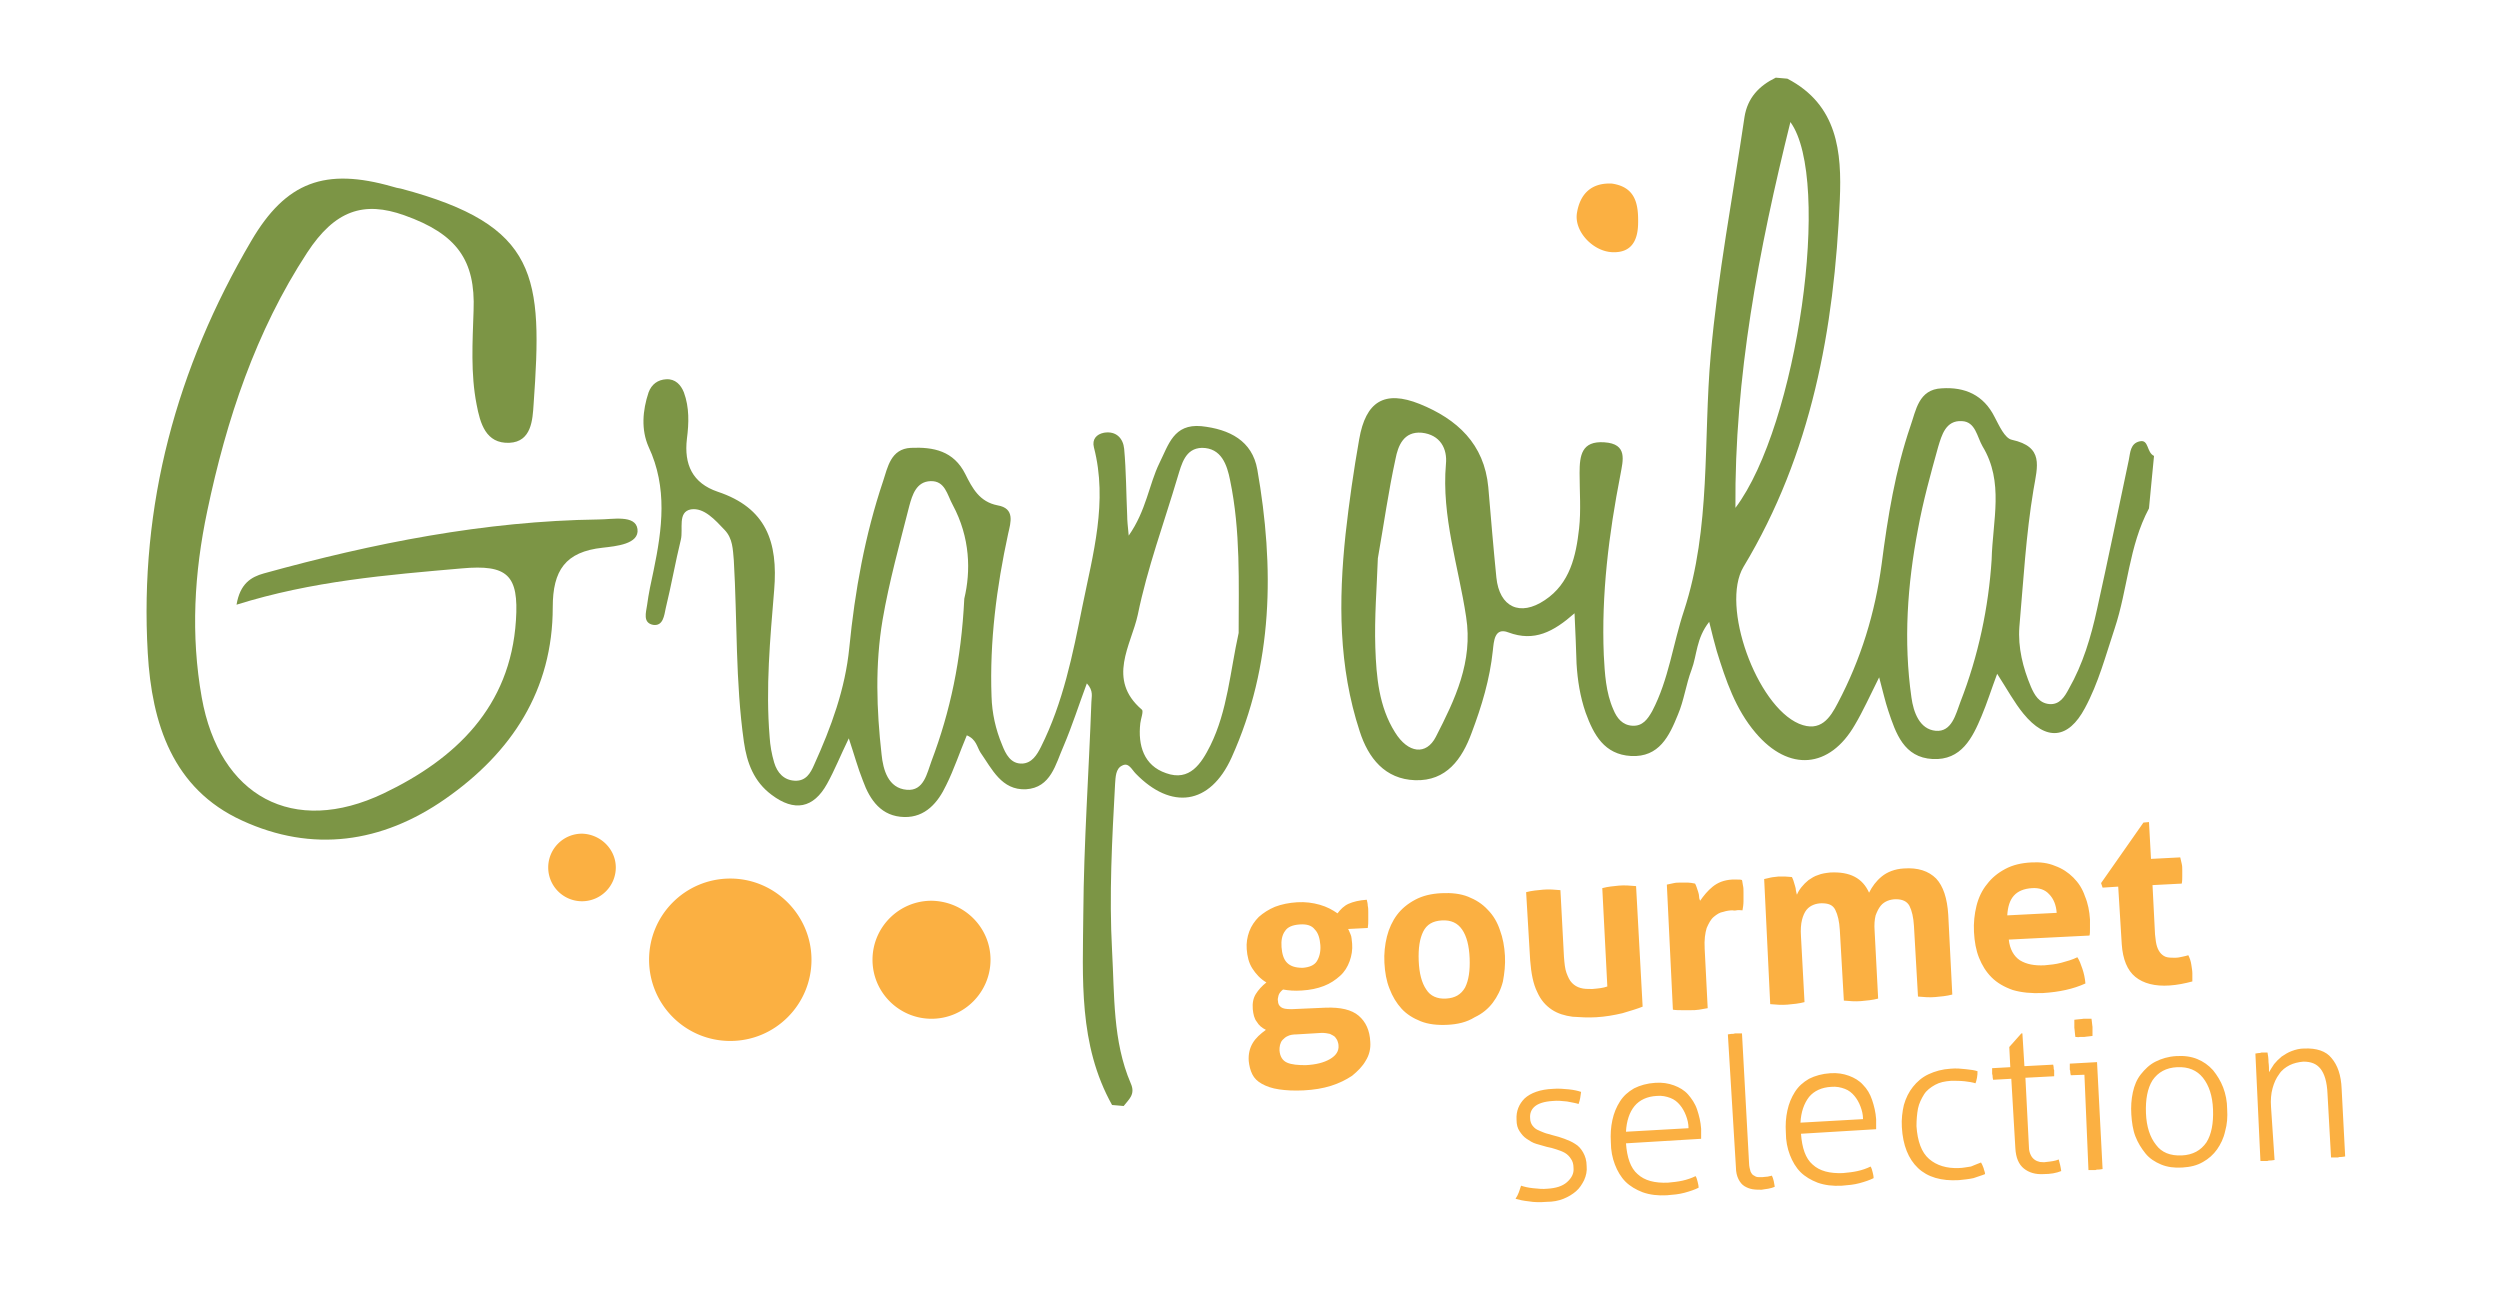 <svg id="Layer_1" xmlns="http://www.w3.org/2000/svg" viewBox="0 0 495.7 258.1">
  <style>
    .st0{fill:#fbb042}.st1{fill:#7c9545}
  </style>
  <path class="st0" d="M262.9 199.8c2.9-.1 5.1.4 6.5 1.6 1.4 1.2 2.2 2.9 2.3 5.2.1 1.3-.2 2.6-.9 3.7-.6 1.1-1.6 2.1-2.7 3-1.2.8-2.6 1.5-4.2 2s-3.4.8-5.4.9c-1.9.1-3.6 0-4.9-.2-1.4-.2-2.5-.6-3.4-1.1-.9-.5-1.5-1.1-1.9-1.9-.4-.8-.6-1.7-.7-2.6-.1-1.4.2-2.6.8-3.6.6-1 1.5-1.8 2.6-2.6-.8-.4-1.4-.9-1.8-1.6-.5-.6-.7-1.5-.8-2.5-.1-1.2.1-2.2.6-3 .5-.8 1.2-1.6 2.1-2.3-1.2-.7-2.1-1.7-2.8-2.8-.7-1.1-1-2.4-1.1-3.8-.1-1.2.1-2.4.5-3.5s1.1-2.1 1.9-2.9c.9-.8 2-1.5 3.2-2 1.3-.5 2.8-.8 4.4-.9 1.6-.1 3.1.1 4.5.5s2.5 1 3.5 1.7c.6-.8 1.3-1.5 2.2-1.9.9-.4 2.1-.7 3.6-.8.1.4.2.8.2 1.2.1.4.1.8.1 1.3v1.5c0 .5 0 1-.1 1.6l-3.9.2c.2.3.3.7.5 1.1.2.4.2 1 .3 1.8.1 1.2-.1 2.4-.5 3.5s-1 2.1-1.9 2.9c-.9.8-1.9 1.5-3.2 2-1.3.5-2.7.8-4.4.9-1.4.1-2.6 0-3.7-.2-.5.4-.8.8-.9 1.2-.1.4-.2.8-.1 1.1 0 .5.2.9.6 1.2.4.3 1 .4 2.1.4l6.8-.3zm-5.8 5.3c-.7 0-1.3.1-1.7.3-.5.2-.8.5-1.1.8-.3.3-.4.7-.5 1-.1.4-.1.7-.1 1.1.1 1.2.6 2 1.5 2.4.9.4 2.2.5 3.7.5 2-.1 3.6-.5 4.8-1.2 1.2-.7 1.8-1.6 1.7-2.7 0-.3-.1-.6-.2-.9-.1-.3-.3-.5-.5-.8-.2-.2-.6-.4-1-.6-.4-.1-1-.2-1.6-.2l-5 .3zm1.2-13.2c1.3-.1 2.3-.5 2.8-1.3s.8-1.9.7-3.2c-.1-1.3-.4-2.4-1.1-3.1-.6-.8-1.6-1.1-3-1-1.4.1-2.4.5-2.9 1.3-.6.8-.8 1.9-.7 3.2.1 1.3.4 2.4 1.1 3.1.7.7 1.7 1 3.1 1zM287 203.2c-2 .1-3.8-.1-5.3-.7s-2.8-1.4-3.8-2.5-1.8-2.4-2.4-4c-.6-1.5-.9-3.2-1-5.1-.1-1.8.1-3.6.5-5.2s1.1-3.1 2-4.3 2.1-2.2 3.6-3c1.5-.8 3.2-1.2 5.2-1.3 2-.1 3.8.1 5.3.7s2.8 1.4 3.9 2.6c1.1 1.1 1.9 2.5 2.4 4 .6 1.6.9 3.3 1 5.1.1 1.8-.1 3.5-.4 5.1-.4 1.6-1.1 3-2 4.2-.9 1.2-2.1 2.2-3.6 2.9-1.6 1-3.4 1.4-5.4 1.5zm-.3-5.2c1.8-.1 3-.8 3.8-2.2.7-1.4 1-3.3.9-5.8s-.6-4.4-1.5-5.7-2.2-1.9-4-1.8c-1.8.1-3 .8-3.7 2.2-.7 1.4-1 3.3-.9 5.8s.6 4.4 1.5 5.7c.8 1.3 2.2 1.9 3.9 1.8zM302.6 176.9c1.1-.3 2.3-.4 3.4-.5 1.1-.1 2.3 0 3.4.1l.7 13.2c.1 1.3.2 2.4.5 3.2.3.8.6 1.5 1.1 2 .5.5 1 .8 1.7 1 .7.2 1.4.2 2.3.2 1.2-.1 2.2-.2 3-.5l-1-19.5c1.1-.3 2.3-.4 3.3-.5 1.1-.1 2.3 0 3.4.1l1.3 23.9c-1 .4-2.3.8-4 1.3-1.7.4-3.4.7-5.2.8-1.6.1-3.2 0-4.7-.1-1.5-.2-2.9-.6-4.1-1.4-1.2-.8-2.2-1.9-2.9-3.5-.8-1.6-1.2-3.7-1.4-6.3l-.8-13.5zM330.5 175.4c.5-.1.9-.2 1.4-.3.4-.1.9-.1 1.4-.1h1.4c.4 0 .9.1 1.4.2.1.2.2.4.3.7l.3.9c.1.3.2.7.2 1s.1.6.2.8c.7-1 1.5-2 2.5-2.8 1-.8 2.2-1.3 3.8-1.4h1.1c.4 0 .7 0 .9.1.1.3.1.7.2 1.1.1.4.1.8.1 1.3v1.8c0 .6-.1 1.3-.2 1.8-.4 0-.8-.1-1.2 0s-.7 0-.8 0c-.5 0-1.2.1-1.8.3-.7.1-1.3.5-1.9 1-.6.5-1 1.3-1.4 2.2-.3 1-.5 2.3-.4 4.1l.6 11.8c-.6.1-1.1.2-1.7.3-.6.1-1.1.1-1.7.1h-1.7c-.6 0-1.2 0-1.8-.1l-1.2-24.8zM349.8 174.3c.4-.1.9-.2 1.3-.3.4-.1.9-.1 1.5-.2h1.4c.4 0 .9.1 1.3.1.1.2.2.4.3.7.1.3.2.6.3 1 .1.3.2.7.2 1 .1.3.1.6.2.8.2-.5.5-1 .9-1.5s.9-1 1.4-1.4c.6-.4 1.2-.8 1.9-1 .7-.3 1.5-.4 2.4-.5 3.9-.2 6.4 1.1 7.7 4 .6-1.2 1.4-2.3 2.5-3.2 1.1-.9 2.6-1.5 4.4-1.6 2.8-.2 4.9.5 6.4 2 1.4 1.5 2.2 3.9 2.4 7.2l.8 15.8c-1.1.3-2.3.4-3.4.5-1.1.1-2.3 0-3.4-.1l-.8-14c-.1-1.7-.4-3-.9-4-.5-.9-1.4-1.3-2.7-1.3-.5 0-1.1.1-1.6.3-.5.2-1 .5-1.4 1-.4.5-.7 1.1-1 1.9-.2.8-.3 1.8-.2 3.1l.7 13.4c-1.1.3-2.3.4-3.4.5-1.1.1-2.3 0-3.4-.1l-.8-14c-.1-1.7-.4-3-.9-4s-1.4-1.3-2.7-1.3c-.5 0-1.1.1-1.6.3-.5.2-1 .5-1.4 1-.4.5-.7 1.2-.9 2-.2.8-.3 1.9-.2 3.3l.7 13c-1.1.3-2.3.4-3.4.5-1.1.1-2.3 0-3.4-.1l-1.2-24.8zM398.3 186.3c.2 1.9 1 3.3 2.2 4.1 1.3.8 2.9 1.1 4.9 1 1.1-.1 2.2-.2 3.3-.5 1.1-.3 2.2-.6 3.2-1.1.4.6.7 1.4 1 2.3s.5 1.8.6 2.9c-2.4 1.1-5.2 1.7-8.4 1.9-2.3.1-4.3-.1-6-.6-1.7-.6-3.1-1.4-4.2-2.5s-1.9-2.4-2.5-3.9c-.6-1.5-.9-3.2-1-5.1-.1-1.8.1-3.6.5-5.2s1.1-3.1 2.1-4.3c.9-1.2 2.1-2.2 3.6-3 1.5-.8 3.2-1.2 5.2-1.3 1.7-.1 3.3.1 4.7.7 1.4.5 2.6 1.3 3.6 2.3 1 1 1.8 2.2 2.3 3.7.6 1.4.9 3 1 4.6v1.8c0 .6 0 1.1-.1 1.4l-16 .8zm9.5-5.3c-.1-1.5-.6-2.8-1.5-3.7-.8-.9-2-1.3-3.4-1.2-1.6.1-2.8.6-3.6 1.5-.8.9-1.2 2.2-1.3 3.9l9.8-.5zM420 175.8l-3.1.2-.3-.9 8.4-12 1.1-.1.4 7.3 5.8-.3c.1.5.2.9.3 1.3.1.4.1.8.1 1.2v1.3c0 .4 0 .9-.1 1.4l-5.8.3.5 9.8c.1 1 .2 1.8.4 2.4s.5 1.1.8 1.4c.3.3.7.6 1.2.7.5.1 1 .1 1.6.1.5 0 1-.1 1.4-.2.5-.1.9-.2 1.2-.3.3.6.5 1.2.6 1.9s.2 1.2.2 1.7v1.6c-1.5.4-3 .7-4.5.8-2.9.2-5.2-.4-6.8-1.7-1.6-1.3-2.5-3.5-2.7-6.5l-.7-11.4z"/>
  <path class="st1" d="M46.9 119.9c.7-4.2 2.9-5.5 5.4-6.2 21.7-6 43.8-10.4 66.4-10.7 2.7 0 7.3-1 7.7 1.9.4 3-4.3 3.4-6.9 3.7-7.4.8-9.9 4.5-9.9 11.8 0 16.4-8.1 28.8-21.3 38-12.6 8.8-26.4 10.7-40.3 4.3-13.8-6.3-17.9-19.3-18.7-33.2C27.6 100.2 35 73 49.8 47.8 56.7 36 64.5 33.2 77.8 37c.6.2 1.1.3 1.7.4 27.4 7.3 28.1 17.4 26.3 42.8-.2 3-.4 7.4-4.8 7.6-4.7.2-5.8-3.9-6.5-7.6-1.2-6.1-.8-12.4-.6-18.6.4-10-3.3-15.2-13.7-18.9-8.1-2.9-13.8-1-19.3 7.4-10.2 15.6-16 33.1-19.8 51.2-2.6 12.3-3.3 24.6-1.1 37 3.5 19.6 18.1 27.6 36.1 19 14.2-6.8 25.1-17.1 26.2-34.3.6-9-1.7-11.1-10.7-10.3-14.9 1.3-29.7 2.5-44.7 7.2"/>
  <path class="st0" d="M122.1 172a6.7 6.7 0 1 1-6.7-6.7c3.7.1 6.7 3.1 6.7 6.7M160.9 190.3c0 8.9-7.2 16.1-16.1 16.1s-16.1-7.2-16.1-16.1c0-8.9 7.2-16.1 16.1-16.1s16.1 7.3 16.1 16.1M196.4 190.3c0 6.4-5.2 11.7-11.7 11.7-6.4 0-11.7-5.2-11.7-11.7 0-6.4 5.2-11.7 11.7-11.7 6.5.1 11.7 5.3 11.7 11.7M319.6 36.4c4.8.7 5.3 4.2 5.2 8.1-.1 3.3-1.4 5.7-5.2 5.5-3.8-.2-7.6-4.2-6.9-7.9.6-3.5 2.7-5.9 6.9-5.7"/>
  <path class="st1" d="M388.7 139.2c-.9 2.4-1.7 6-4.9 5.7-3.2-.3-4.4-3.7-4.8-6.6-1.6-11.2-.8-22.4 1.3-33.4 1-5.5 2.5-10.9 4-16.3.7-2.3 1.5-5.3 4.7-5.1 2.7.1 3 3.1 4.1 5 4.3 7.1 2 14.6 1.8 22.5-.6 9.3-2.6 19-6.2 28.2M355 24.2c8.3 11.4 1.4 60.2-10.9 76.5-.2-25.9 4.6-51.1 10.9-76.5m-70.3 121.9c-1.9 3.7-5.5 3.3-8.1-.9-3.2-5.1-3.7-11-3.9-16.8-.2-6 .3-12 .5-17.7 1.2-6.8 2.1-13.3 3.5-19.7.5-2.6 1.6-5.5 5.2-5.2 3.7.4 5.1 3.2 4.8 6.2-.9 10.4 2.5 20.3 4 30.3 1.4 8.9-2.2 16.4-6 23.8m139.6-58.6c-1.9.4-1.9 2.2-2.2 3.7-2.1 9.9-4.1 19.7-6.3 29.6-1.2 5.5-2.8 10.9-5.6 15.8-.8 1.5-1.8 3.2-3.9 3-2-.2-2.9-1.8-3.6-3.4-1.6-3.8-2.6-7.8-2.3-11.9.8-9.1 1.3-18.2 2.8-27.2.8-4.7 2.1-8.5-4.3-9.9-1.4-.3-2.5-2.8-3.4-4.5-2.2-4.4-5.9-6-10.5-5.7-4.6.2-5.1 4.4-6.2 7.5-3 8.8-4.5 18-5.7 27.3-1.3 9.7-4.1 18.9-8.7 27.6-1.5 2.9-3.4 5.9-7.7 4.1-8.4-3.6-15.6-23.4-11-31.1 13.5-22.4 18-47.2 19.1-72.8.4-9.4-.4-18.8-10.4-24-.8-.1-1.5-.1-2.3-.2-3.3 1.6-5.6 4-6.2 7.8-2.3 15.7-5.3 31.3-6.7 47.2-1.5 16.9.1 34.2-5.3 50.7-2.2 6.6-3 13.6-6.3 19.9-.9 1.6-1.9 3-3.9 2.9-2-.1-3.1-1.5-3.8-3.2-1.5-3.4-1.7-7.1-1.9-10.8-.5-12.1 1-24 3.3-35.8.5-2.8 1.5-6.1-3.2-6.4-4.5-.3-4.9 2.6-4.9 6.1 0 3.7.3 7.4-.1 11-.6 5.4-1.8 10.9-6.8 14.2-4.9 3.3-9 1.4-9.6-4.5-.6-6-1.1-12-1.6-17.9-.8-8.6-6.2-13.5-13.6-16.5-7-2.8-10.7-.5-12 7-1.1 6.2-2 12.5-2.7 18.8-1.4 13.2-1.4 26.3 2.8 39.1 1.7 5.3 5 9.5 11 9.7 6.2.2 9.3-4.2 11.2-9.4 2-5.3 3.6-10.6 4.2-16.3.2-1.8.3-4.7 3.1-3.6 5.1 1.9 8.9-.1 13.1-3.8.2 4 .3 7 .4 10 .2 3.3.7 6.5 1.8 9.7 1.6 4.4 3.7 8.3 9 8.6 5.6.3 7.6-4 9.3-8.2 1.2-2.8 1.6-6 2.7-8.9 1.1-2.9.9-6.2 3.5-9.5.6 2.4 1 4.1 1.5 5.8 1.8 5.8 3.7 11.5 7.7 16.2 6.6 7.8 14.7 7.1 19.7-1.6 1.6-2.7 2.9-5.6 4.8-9.4.8 3 1.2 4.8 1.8 6.6 1.5 4.5 3.1 9.3 8.8 9.6 5.7.3 7.9-4.2 9.7-8.5 1.1-2.6 1.9-5.2 3.1-8.4 2 3.1 3.4 5.7 5.2 7.9 4.5 5.5 8.9 5.1 12.2-1.1 2.7-5 4.1-10.4 5.9-15.8 2.6-7.8 2.8-16.3 6.8-23.8.3-3.5.7-7 1-10.4-1.5-.7-1-3.3-2.8-2.9M240 147.8c-1.8 3.6-4.1 7.2-8.8 5.5-4.4-1.5-5.6-5.5-5.1-9.9.1-.9.7-2.4.3-2.7-7-6-2.1-12.8-.8-18.8 1.9-9.3 5.2-18.2 7.9-27.3.8-2.6 1.5-5.7 4.8-5.8 3.9 0 5 3.4 5.6 6.4 2.1 10.1 1.7 20.4 1.7 30.3-1.7 7.7-2.2 15.4-5.6 22.3m-55.3 3.1c-.9 2.4-1.5 6-4.9 5.7-3.7-.3-4.7-4-5-7-1-8.9-1.3-17.8.2-26.7 1.3-7.6 3.4-15.1 5.3-22.6.6-2.2 1.4-4.8 4.2-4.9 2.9-.1 3.3 2.7 4.4 4.7 3.5 6.5 3.6 13.2 2.3 18.6-.6 12.2-2.8 22.4-6.5 32.2m64.6-57.8c-1-5.7-5.5-8-11.1-8.6-5.5-.5-6.5 3.7-8.3 7.3-2.1 4.3-2.6 9.4-6.1 14.4-.2-2.1-.3-3-.3-3.9-.2-4.4-.2-8.9-.6-13.3-.2-2.1-1.6-3.6-4-3.2-1.5.3-2.4 1.3-2 2.9 2.8 10.8-.2 21.2-2.3 31.6-1.9 9.5-3.8 19-8.2 27.8-.8 1.6-1.8 3.2-3.7 3.3-2.3.1-3.3-1.9-4-3.7-1.3-3.1-2-6.3-2.1-9.6-.4-10.9 1-21.7 3.3-32.3.5-2.2 1.4-5-2.1-5.6-3.6-.7-5-3.4-6.4-6.2-2.3-4.6-6.3-5.4-10.8-5.2-4 .2-4.6 3.9-5.5 6.6-3.6 10.7-5.6 21.8-6.7 33-.8 8.2-3.6 15.8-7 23.3-.7 1.6-1.6 3.2-3.8 3.1-2.2-.1-3.5-1.6-4.1-3.6-.5-1.7-.8-3.4-.9-5.1-.8-9.7.1-19.4.9-29.1.8-9.6-1.6-16.3-11.2-19.5-5-1.7-6.7-5.4-6.1-10.5.4-3.1.5-6.2-.6-9.2-.6-1.5-1.7-2.7-3.5-2.6-1.7.1-2.9 1-3.5 2.6-1.2 3.6-1.5 7.4 0 10.8 3.8 8.1 2.7 16.3 1 24.5-.5 2.3-1 4.6-1.3 6.9-.2 1.4-.9 3.5 1.2 3.9 2 .3 2.2-1.9 2.5-3.3 1.1-4.5 1.9-9.1 3-13.6.5-2.1-.7-5.5 2-6 2.6-.4 4.8 2.1 6.7 4.1 1.6 1.7 1.6 3.8 1.8 6 .7 12 .3 24 2 36 .6 4.2 2 7.9 5.5 10.5 4.5 3.4 8.3 2.7 11-2.2 1.5-2.7 2.6-5.5 4.3-9 1.1 3.3 1.8 5.9 2.8 8.4 1.4 3.9 3.7 7.1 8.2 7.2 4.2.1 6.7-2.9 8.3-6.3 1.6-3.2 2.7-6.6 4.1-9.9 1.9.8 2 2.3 2.7 3.4 2.3 3.3 4.2 7.5 9 7.3 5-.3 5.9-5 7.5-8.6 1.7-4 3-8.1 4.6-12.4 1.4 1.5.9 2.7.9 3.7-.5 13.9-1.5 27.9-1.6 41.9-.1 12.9-1 26 5.7 38 .8.1 1.6.1 2.3.2 1-1.3 2.4-2.3 1.4-4.5-3.6-8.4-3.2-17.5-3.7-26.3-.6-11.1 0-22.1.6-33.1.1-1.3.1-3 1.4-3.6 1.3-.7 1.9.8 2.7 1.6 7 7.2 14.7 6.3 19-3.2 8.3-18.4 8.5-37.7 5.1-57.1"/>
  <g>
    <path class="st0" d="M301.6 235.1c.6.2 1.4.4 2.4.5 1 .1 1.9.2 2.8.1 1.7-.1 3-.5 3.9-1.3.9-.8 1.4-1.7 1.3-2.8 0-.8-.2-1.4-.5-1.8-.3-.5-.7-.9-1.2-1.2-.5-.3-1.1-.5-1.7-.7-.6-.2-1.3-.4-1.9-.5l-2.1-.6c-.7-.2-1.3-.6-1.9-1-.6-.4-1-.9-1.4-1.5-.4-.6-.6-1.3-.6-2.3-.1-1.7.5-3.1 1.6-4.2 1.2-1.1 3.1-1.8 5.6-1.9 1.1-.1 2.1 0 3.2.1 1 .1 1.8.3 2.4.5-.1.8-.2 1.6-.5 2.4-.6-.2-1.3-.3-2.3-.5-.9-.1-1.9-.2-2.8-.1-1.7.1-2.9.5-3.6 1.1-.7.6-1 1.4-.9 2.4 0 .5.2 1 .4 1.3.3.4.6.7 1 .9.4.2.9.4 1.4.6.5.2 1.1.3 1.7.5.8.2 1.5.4 2.3.7.8.3 1.5.6 2.1 1 .7.4 1.2 1 1.6 1.7.4.7.7 1.6.7 2.7.1 1-.1 1.9-.5 2.8-.4.8-.9 1.6-1.6 2.2s-1.5 1.1-2.5 1.5c-1 .4-2.1.6-3.3.6-1.3.1-2.5.1-3.6-.1-1-.1-1.9-.3-2.6-.5.6-.9.8-1.7 1.1-2.6zM322.4 226.7c.2 2.8.9 4.9 2.3 6.1 1.4 1.3 3.4 1.8 6 1.7 1.1-.1 2-.2 2.9-.4.9-.2 1.8-.5 2.6-.9.2.3.3.7.4 1.1.1.4.2.8.2 1.2-.8.4-1.7.7-2.8 1-1.1.3-2.2.4-3.5.5-1.8.1-3.4-.1-4.8-.6-1.3-.5-2.5-1.2-3.4-2.1-.9-.9-1.6-2.1-2.1-3.4-.5-1.3-.8-2.8-.8-4.4-.1-1.6 0-3 .3-4.4.3-1.4.8-2.6 1.5-3.7s1.6-1.9 2.8-2.6c1.2-.6 2.6-1 4.2-1.1 1.4-.1 2.6.1 3.7.5s2.1 1 2.8 1.8 1.4 1.8 1.8 3c.4 1.2.7 2.4.8 3.8v2l-14.9.9zm12.4-3c0-.9-.2-1.7-.5-2.5s-.7-1.5-1.2-2.1c-.5-.6-1.1-1.1-1.9-1.4-.8-.3-1.7-.5-2.7-.4-1.9.1-3.4.8-4.4 2s-1.6 3-1.7 5.1l12.4-.7zM342.6 205.1c.2 0 .4-.1.7-.1.3 0 .5 0 .7-.1h1.4l1.4 25.7c0 .7.2 1.3.3 1.7.2.4.4.7.7.8.3.2.5.3.9.3h.8c.3 0 .6-.1 1-.1.3-.1.6-.1.8-.2.2.3.3.7.4 1.1.1.4.1.7.2 1.1-.4.2-.8.3-1.3.4-.5.1-.9.1-1.3.2-.6 0-1.2 0-1.8-.1-.6-.1-1.1-.3-1.6-.6s-.9-.8-1.2-1.4c-.3-.6-.5-1.4-.5-2.3l-1.6-26.4zM357.1 224.8c.2 2.8.9 4.9 2.3 6.1 1.4 1.3 3.4 1.8 6 1.7 1.1-.1 2-.2 2.9-.4.9-.2 1.8-.5 2.6-.9.2.3.3.7.4 1.1.1.4.2.8.2 1.2-.8.4-1.7.7-2.8 1-1.1.3-2.2.4-3.5.5-1.8.1-3.4-.1-4.8-.6-1.3-.5-2.5-1.2-3.4-2.1-.9-.9-1.6-2.1-2.1-3.4-.5-1.3-.8-2.8-.8-4.4-.1-1.6 0-3 .3-4.4.3-1.4.8-2.6 1.5-3.7s1.6-1.9 2.8-2.6c1.2-.6 2.6-1 4.2-1.1 1.4-.1 2.6.1 3.7.5s2.1 1 2.8 1.8c.8.8 1.4 1.8 1.8 3 .4 1.2.7 2.4.8 3.8v2l-14.9.9zm12.3-2.9c0-.9-.2-1.7-.5-2.5s-.7-1.5-1.2-2.1c-.5-.6-1.1-1.1-1.9-1.4-.8-.3-1.7-.5-2.7-.4-1.9.1-3.4.8-4.4 2-1 1.3-1.6 3-1.7 5.1l12.4-.7zM392.8 230.5c.2.3.3.6.5 1.1.1.5.3.8.3 1.2-.7.3-1.5.5-2.3.8-.9.2-1.9.3-2.9.4-3.5.2-6.2-.6-8.1-2.4-1.9-1.8-3-4.5-3.2-8.1-.1-1.6.1-3.1.4-4.4.4-1.4 1-2.6 1.8-3.6s1.8-1.9 3.1-2.5c1.3-.6 2.7-1 4.4-1.1 1.1-.1 2.1 0 3 .1 1 .1 1.7.2 2.3.4 0 .4 0 .8-.1 1.3s-.2.9-.3 1.1c-.6-.2-1.3-.3-2.1-.4-.9-.1-1.8-.1-2.7-.1-1.3.1-2.3.3-3.2.8-.9.5-1.7 1.1-2.2 1.9s-1 1.8-1.2 2.8c-.2 1.1-.3 2.2-.3 3.5.2 3 1 5.2 2.5 6.5 1.5 1.3 3.5 1.9 5.9 1.8.8 0 1.6-.2 2.4-.3.8-.3 1.4-.6 2-.8zM398.8 213.9l-3.6.2c0-.1-.1-.3-.1-.5s0-.4-.1-.7v-.6-.5l3.6-.2-.2-4 2.4-2.7h.2l.4 6.5 5.7-.3c0 .1.1.3.1.5s0 .4.1.6v1.2l-5.7.3.7 13.8c0 .7.2 1.2.4 1.6.2.4.5.7.8.9.3.2.6.3 1 .4.4 0 .8.1 1.2 0 1-.1 1.8-.2 2.5-.5.2.7.4 1.5.5 2.3-1 .4-2.1.6-3.5.6-1.6.1-2.9-.3-3.9-1.1s-1.6-2.1-1.7-4.1l-.8-13.7zM413.3 213.1l-2.7.1c0-.1-.1-.3-.1-.5s0-.4-.1-.6v-.7-.5l5.4-.3 1.1 21.2c-.2 0-.4.1-.7.1-.3 0-.5 0-.7.1h-1.4l-.8-18.9zm-1.8-7.5c0-.2-.1-.6-.1-.9 0-.4-.1-.7-.1-.9v-.8-.8c.2 0 .6-.1.9-.1.4 0 .7-.1.9-.1h1.6c0 .2.1.5.1.8 0 .3.1.6.1.8v1.8c-.2 0-.5.1-.8.1-.3 0-.6.1-.8.1h-.9c-.3.1-.6 0-.9 0zM432.7 231.5c-1.6.1-3-.1-4.2-.6-1.2-.5-2.3-1.2-3.1-2.2-.8-1-1.5-2.1-2-3.4-.5-1.3-.7-2.8-.8-4.3-.1-1.6 0-3 .3-4.4.3-1.4.8-2.6 1.6-3.6s1.7-1.9 2.9-2.5 2.5-1 4.1-1.1c1.6-.1 3 .1 4.2.6 1.2.5 2.2 1.2 3.1 2.2.8 1 1.5 2.1 2 3.4.5 1.3.8 2.8.8 4.3.1 1.6 0 3-.4 4.4-.3 1.4-.9 2.6-1.6 3.6-.7 1-1.7 1.9-2.8 2.5-1.2.7-2.5 1-4.1 1.1zm-.1-2.4c2.2-.1 3.8-1 4.9-2.6 1-1.6 1.4-3.8 1.3-6.5-.1-2.7-.8-4.8-2-6.3s-2.9-2.2-5.1-2.1-3.8 1-4.9 2.6c-1 1.6-1.4 3.8-1.3 6.5.1 2.7.8 4.8 2 6.3 1.1 1.5 2.8 2.2 5.1 2.1z"/>
  </g>
  <g>
    <path class="st0" d="M447.2 208.9c.2 0 .4-.1.6-.1.2 0 .4 0 .6-.1h1.2c.1.5.2 1.1.2 1.9.1.7.1 1.4.1 2 .3-.5.6-1 1-1.6.4-.5.9-1 1.5-1.5.6-.4 1.2-.8 2-1.1.8-.3 1.6-.5 2.5-.5 2.4-.1 4.3.5 5.4 1.9 1.2 1.4 1.9 3.4 2 6.1l.7 13.4c-.2 0-.4.1-.7.1-.3 0-.5 0-.7.1h-1.4l-.7-12.6c-.1-2.4-.6-4-1.4-5-.8-1-1.9-1.4-3.4-1.4-1 .1-1.9.3-2.7.7-.8.4-1.6 1-2.1 1.8-.6.8-1 1.7-1.3 2.8-.3 1.1-.4 2.3-.3 3.7l.7 10.5c-.2 0-.4.1-.7.1s-.5 0-.7.1h-1.4l-1-21.3z"/>
  </g>
</svg>
